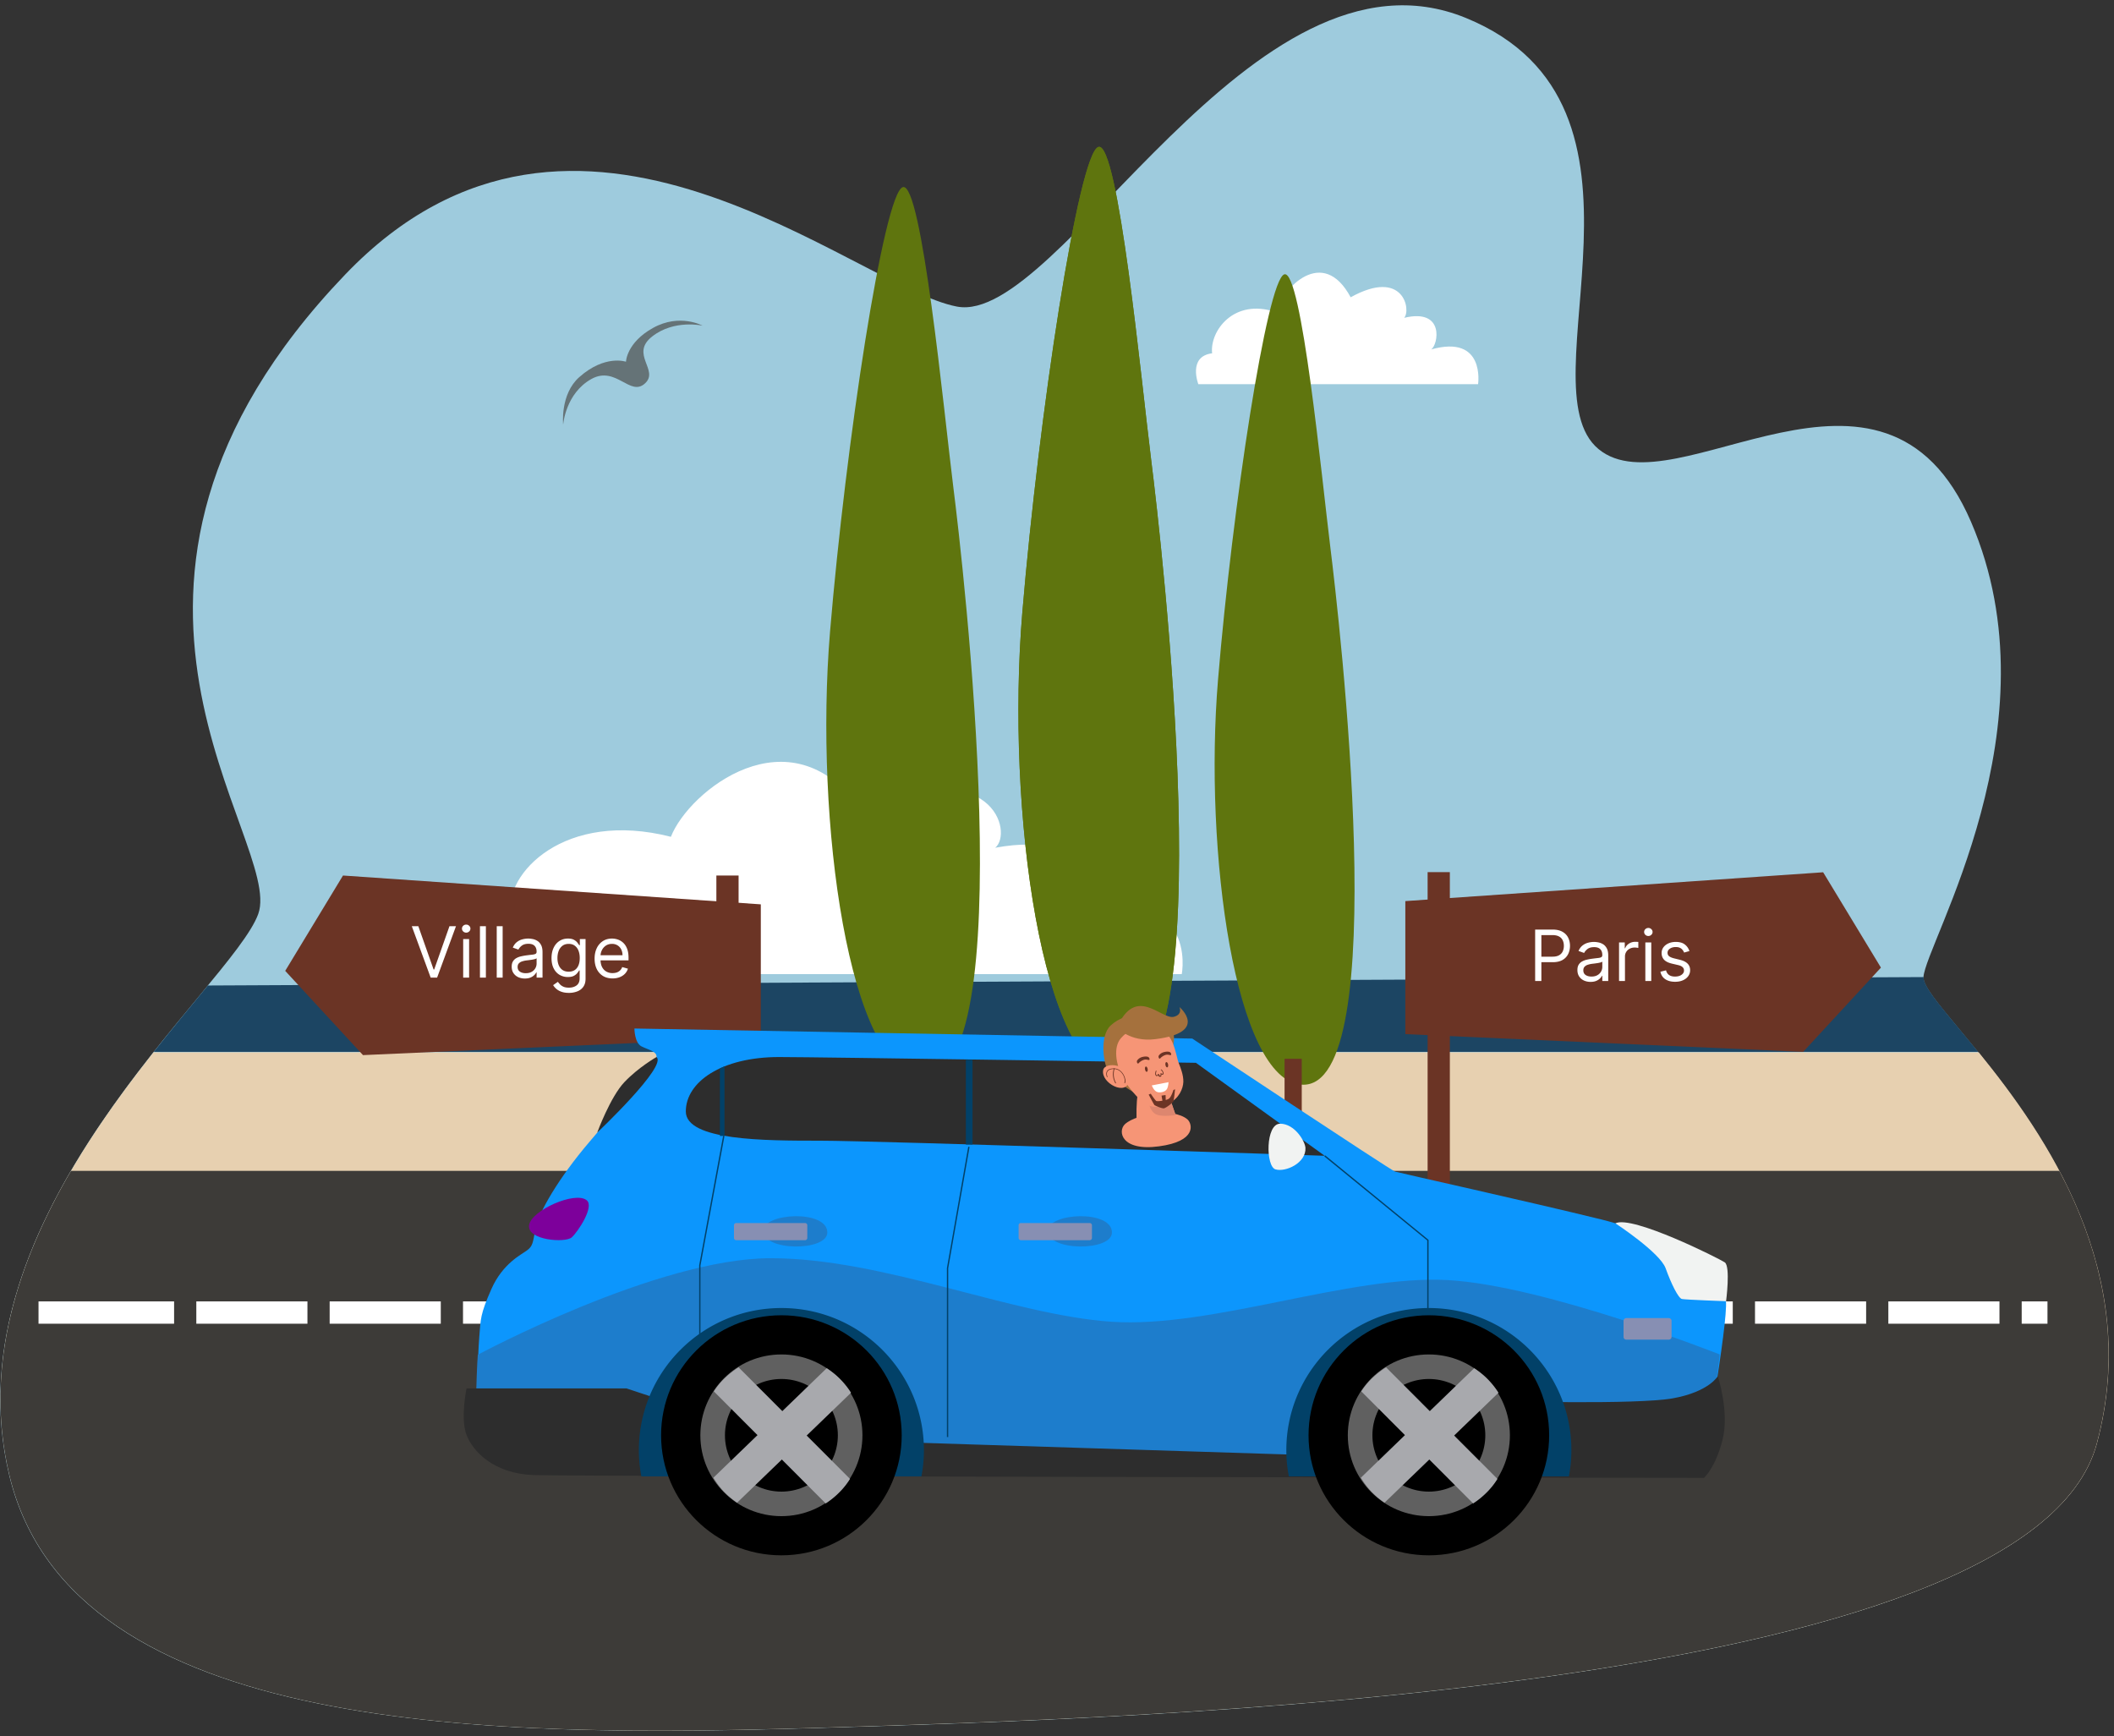 <svg width="375" height="308" fill="none" xmlns="http://www.w3.org/2000/svg"><rect width="100%" height="100%" fill="#333333" stroke="none"/><path d="M169.758 54.385c18.162 3.435 52.381-66.68 90.254-51.21 37.874 15.471 10.04 65.317 23.55 76.487 13.509 11.17 50.515-23.205 66.074 12.901 15.559 36.107-8.095 74.783-8.437 80.787-.342 6.005 42.657 38.283 30.724 82.728-11.932 44.445-170.389 48.745-226.949 50.449-56.56 1.705-132.175 1.574-143.319-44.759-11.143-46.333 39.477-86.687 44.155-99.64 4.678-12.953-37.663-58.027 15.428-113.433 41.079-42.871 90.359 2.255 108.52 5.69Z" fill="#9ECBDD"/><path d="M27.282 186.592H350.9c-5.493-6.791-9.778-11.354-9.672-13.268l-304.352 1.495c-2.838 3.461-6.15 7.42-9.593 11.773Z" fill="#1C4563"/><path d="M84.368 172.8s-4.863-9.361 6.176-10.436c-1.156-7.473 9.672-18.722 28.464-13.923 3.18-8.129 21.105-22.498 33.563-5.009 23.733-9.964 27.15 4.379 23.969 6.949 18.424-3.33 15.192 9.282 12.064 10.672 24.39-5.218 21.026 11.747 21.026 11.747H84.368ZM212.572 68.153s-1.918-4.93 2.445-5.48c-.447-3.933 3.837-9.833 11.275-7.316 1.262-4.274 8.358-11.825 13.299-2.622 9.409-5.218 10.749 2.308 9.488 3.645 7.306-1.757 6.019 4.877 4.783 5.611 9.672-2.727 8.332 6.162 8.332 6.162h-49.622Z" fill="#fff"/><path d="M1.708 261.741c11.144 46.333 86.785 46.49 143.319 44.759 56.533-1.73 214.991-6.004 226.949-50.449 8.121-30.233-9.172-54.855-20.973-69.381H27.229c-15.087 19.089-32.564 45.887-25.52 75.071Z" fill="#E7D0B0"/><path d="M12.59 207.7c-9.25 15.864-15.637 34.428-10.907 54.042 11.144 46.333 86.785 46.49 143.319 44.759 56.534-1.73 214.991-6.004 226.949-50.449 4.994-18.591.368-35.058-6.649-48.352H12.591Z" fill="#3D3B38"/><path d="M146.525 230.856h-19.712v3.959h19.712v-3.959ZM217.225 230.856h-19.712v3.959h19.712v-3.959ZM193.57 230.856h-19.712v3.959h19.712v-3.959ZM122.871 230.856H103.16v3.959h19.711v-3.959ZM99.217 230.856H82.133v3.959h17.084v-3.959ZM78.19 230.856H58.478v3.959H78.19v-3.959ZM54.536 230.856H34.825v3.959h19.711v-3.959ZM169.915 230.856h-19.449v3.959h19.449v-3.959ZM354.683 230.856h-19.712v3.959h19.712v-3.959ZM30.882 230.856H6.833v3.959h24.049v-3.959ZM331.03 230.856h-19.712v3.959h19.712v-3.959ZM363.199 230.856h-4.573v3.959h4.573v-3.959ZM285.56 230.856h-19.712v3.959h19.712v-3.959ZM261.905 230.856h-19.712v3.959h19.712v-3.959ZM238.25 230.856h-17.084v3.959h17.084v-3.959ZM307.373 230.856h-17.872v3.959h17.872v-3.959Z" fill="#fff"/><path d="m134.96 184.022-70.568 3.146-13.799-14.946 10.25-16.912 74.117 5.113v23.599Z" fill="#6B3425"/><path d="M131.018 155.31h-3.942v58.604h3.942V155.31ZM249.289 183.445l70.569 3.147 13.798-14.946-10.25-16.913-74.117 5.114v23.598Z" fill="#6B3425"/><path d="M253.244 213.312h3.943v-58.604h-3.943v58.604Z" fill="#6B3425"/><path d="m74.207 164.301 2.707 7.676h.107l2.707-7.676h1.157l-3.348 9.119h-1.14l-3.348-9.119h1.158Zm7.956 9.119v-6.839h1.051v6.839h-1.05Zm.535-7.979a.749.749 0 0 1-.53-.209.675.675 0 0 1-.218-.504c0-.195.072-.363.218-.503a.749.749 0 0 1 .53-.209c.205 0 .38.07.525.209.149.14.223.308.223.503a.668.668 0 0 1-.223.504.733.733 0 0 1-.525.209Zm3.492-1.14v9.119h-1.051v-9.119h1.05Zm2.975 0v9.119h-1.05v-9.119h1.05Zm3.937 9.279c-.433 0-.826-.081-1.18-.245a2.021 2.021 0 0 1-.841-.717c-.208-.314-.312-.694-.312-1.139 0-.392.077-.71.232-.953.154-.247.36-.44.619-.579.258-.14.543-.244.855-.312.314-.071.63-.127.948-.169.415-.053.752-.093 1.01-.12.262-.03.452-.079.57-.147.122-.068.183-.187.183-.356v-.036c0-.439-.12-.781-.36-1.024-.238-.243-.599-.365-1.082-.365-.502 0-.895.11-1.18.329-.285.22-.486.454-.601.704l-.998-.356c.178-.416.416-.74.712-.971.3-.235.627-.398.98-.49a4.066 4.066 0 0 1 1.05-.142c.22 0 .473.026.758.08.288.05.565.156.832.316.27.16.495.402.673.726.178.323.267.757.267 1.3v4.506h-1.05v-.926h-.054a1.85 1.85 0 0 1-.356.476 2.062 2.062 0 0 1-.664.432c-.276.119-.613.178-1.01.178Zm.16-.944c.416 0 .766-.081 1.052-.245a1.666 1.666 0 0 0 .872-1.447v-.961c-.044.053-.142.102-.294.146a4.92 4.92 0 0 1-.516.112 29.35 29.35 0 0 1-1.007.133 4.053 4.053 0 0 0-.765.174 1.313 1.313 0 0 0-.57.352c-.143.154-.214.365-.214.632 0 .365.135.641.405.828.273.184.62.276 1.038.276Zm7.654 3.491c-.508 0-.944-.065-1.31-.196a2.779 2.779 0 0 1-.912-.507 2.792 2.792 0 0 1-.575-.668l.837-.588c.095.125.216.267.361.427.146.164.344.305.597.423.255.122.589.183 1.002.183.552 0 1.007-.134 1.366-.401.36-.267.539-.685.539-1.255v-1.39h-.089a5.647 5.647 0 0 1-.329.463c-.14.182-.342.343-.606.486-.261.139-.614.209-1.06.209a2.855 2.855 0 0 1-1.487-.392c-.436-.261-.782-.641-1.037-1.14-.252-.498-.379-1.104-.379-1.816 0-.701.123-1.311.37-1.83.246-.523.59-.926 1.029-1.211.439-.288.946-.432 1.522-.432.446 0 .799.074 1.06.222.264.146.466.312.606.499.142.184.252.335.329.454h.107v-1.086h1.015v7.035c0 .588-.134 1.065-.401 1.434-.264.371-.62.642-1.068.814a4.017 4.017 0 0 1-1.487.263Zm-.036-3.758c.421 0 .778-.096 1.069-.289.29-.193.512-.471.663-.833.151-.362.227-.795.227-1.3 0-.493-.074-.928-.223-1.305a1.955 1.955 0 0 0-.659-.886c-.29-.214-.65-.32-1.077-.32-.445 0-.816.112-1.113.338a2.062 2.062 0 0 0-.664.908c-.145.38-.218.802-.218 1.265 0 .475.074.895.223 1.26.151.362.374.647.668.855.297.205.665.307 1.104.307Zm7.783 1.193c-.659 0-1.227-.145-1.705-.436a2.925 2.925 0 0 1-1.1-1.229c-.255-.528-.383-1.143-.383-1.843 0-.701.128-1.318.383-1.853a3.02 3.02 0 0 1 1.077-1.255c.464-.303 1.004-.454 1.621-.454.356 0 .708.059 1.055.178.348.119.664.311.949.579.285.264.512.614.681 1.05.169.437.254.974.254 1.612v.446h-5.272v-.909h4.203c0-.386-.077-.73-.231-1.033a1.747 1.747 0 0 0-.65-.717 1.823 1.823 0 0 0-.989-.262c-.418 0-.78.104-1.086.311a2.045 2.045 0 0 0-.699.802 2.343 2.343 0 0 0-.245 1.059v.606c0 .517.089.954.267 1.314.181.356.432.627.752.814a2.21 2.21 0 0 0 1.118.276c.276 0 .525-.038.748-.115.226-.08.42-.199.583-.357.164-.16.29-.359.379-.596l1.015.285a2.245 2.245 0 0 1-.539.908c-.252.258-.564.46-.935.606a3.477 3.477 0 0 1-1.251.213ZM272.318 174.016v-9.119h3.082c.715 0 1.3.129 1.754.387.457.255.795.601 1.015 1.038.22.436.33.923.33 1.46 0 .537-.11 1.026-.33 1.465a2.457 2.457 0 0 1-1.006 1.051c-.454.258-1.036.387-1.746.387h-2.208v-.979h2.173c.49 0 .883-.085 1.18-.254.297-.169.512-.398.645-.686.137-.291.205-.619.205-.984s-.068-.692-.205-.98a1.454 1.454 0 0 0-.65-.676c-.3-.167-.697-.25-1.193-.25h-1.941v8.14h-1.105Zm9.83.16a2.78 2.78 0 0 1-1.18-.245 2.02 2.02 0 0 1-.842-.717c-.208-.314-.312-.694-.312-1.14 0-.392.078-.709.232-.953a1.63 1.63 0 0 1 .619-.578 3.22 3.22 0 0 1 .855-.312c.314-.071.63-.128.948-.169.416-.054.753-.094 1.011-.121.261-.029.451-.078.57-.146.121-.069.182-.187.182-.357v-.035c0-.44-.12-.781-.36-1.024-.238-.244-.598-.365-1.082-.365-.502 0-.895.109-1.18.329-.285.22-.486.454-.601.704l-.998-.357c.178-.415.416-.739.713-.97.299-.235.626-.398.979-.49a4.07 4.07 0 0 1 1.051-.143c.22 0 .472.027.757.081.288.05.565.155.833.316.27.16.494.402.672.725.178.324.267.757.267 1.301v4.506h-1.051v-.927h-.053c-.071.149-.19.308-.356.477a2.075 2.075 0 0 1-.664.432c-.276.119-.613.178-1.01.178Zm.16-.944c.415 0 .766-.082 1.051-.245a1.67 1.67 0 0 0 .872-1.447v-.962c-.044.054-.142.103-.294.147-.148.042-.32.079-.516.111a22.671 22.671 0 0 1-1.006.134 4.05 4.05 0 0 0-.766.174 1.315 1.315 0 0 0-.57.351c-.143.155-.214.366-.214.633 0 .365.135.641.405.828.273.184.619.276 1.038.276Zm4.892.784v-6.84h1.015v1.033h.072c.124-.338.35-.613.676-.823a1.993 1.993 0 0 1 1.105-.316c.077 0 .173.001.289.004.116.003.203.007.263.013v1.069a3.285 3.285 0 0 0-.245-.04 2.39 2.39 0 0 0-.396-.031c-.333 0-.63.07-.891.209a1.53 1.53 0 0 0-.837 1.394v4.328H287.2Zm4.665 0v-6.84h1.051v6.84h-1.051Zm.535-7.979a.745.745 0 0 1-.53-.21.669.669 0 0 1-.218-.503.67.67 0 0 1 .218-.503.744.744 0 0 1 .53-.209.73.73 0 0 1 .525.209c.148.14.223.307.223.503a.667.667 0 0 1-.223.503.73.73 0 0 1-.525.21Zm7.285 2.671-.944.267a1.757 1.757 0 0 0-.262-.458 1.274 1.274 0 0 0-.464-.374c-.195-.098-.446-.147-.752-.147-.419 0-.767.096-1.046.289-.276.19-.414.432-.414.726 0 .261.095.467.284.619.19.151.487.277.891.378l1.015.25c.612.148 1.067.375 1.367.681.3.303.45.693.45 1.171 0 .392-.113.742-.339 1.051-.222.308-.534.552-.935.73-.4.178-.866.267-1.398.267-.697 0-1.275-.151-1.732-.454-.457-.303-.746-.745-.868-1.327l.997-.249c.095.368.275.644.539.828.267.184.616.276 1.046.276.49 0 .879-.104 1.167-.312.291-.21.436-.463.436-.757a.795.795 0 0 0-.249-.596c-.166-.164-.421-.285-.766-.365l-1.14-.268c-.626-.148-1.086-.378-1.38-.69-.291-.314-.436-.708-.436-1.18 0-.386.108-.727.325-1.024.219-.297.518-.53.895-.699.38-.169.81-.254 1.291-.254.677 0 1.208.149 1.594.446.389.296.665.688.828 1.175Z" fill="#fff"/><path d="M99.898 75.337s-.578-5.402 2.865-8.443c4.547-4.038 8.279-2.727 8.279-2.727s.079-3.383 4.81-6.005 8.778-.393 8.778-.393-5.02-1.154-8.936 1.914c-4.021 3.147 1.314 5.978-1.288 8.338-2.628 2.413-5.125-3.172-9.461-.813-4.652 2.57-5.047 8.129-5.047 8.129Z" fill="#657377"/><path d="M198.409 191.156c-13.51-.839-20.001-47.407-17.058-82.544 2.944-35.11 9.961-81.364 13.483-82.544 3.522-1.18 7.622 41.56 9.383 55.615 1.761 14.055 13.01 110.653-5.808 109.473Z" fill="#5F750E"/><path d="M198.408 185.886h-3.496v21.081h3.496v-21.081Z" fill="#6B3425"/><path d="M230.917 192.412c-11.775-.735-17.399-41.299-14.85-71.872 2.549-30.574 8.673-70.85 11.748-71.872 3.075-1.023 6.65 36.185 8.174 48.43 1.525 12.245 11.328 96.336-5.072 95.314Z" fill="#5F750E"/><path d="M230.917 187.825h-3.049v18.354h3.049v-18.354Z" fill="#6B3425"/><path d="M163.557 190.997c-12.931-.813-19.107-45.336-16.321-78.899 2.812-33.59 9.54-77.798 12.905-78.9 3.364-1.127 7.28 39.726 8.962 53.177 1.708 13.399 12.432 105.75-5.546 104.622Z" fill="#5F750E"/><path d="M163.531 185.962h-3.338V206.1h3.338v-20.138Z" fill="#6B3425"/><path d="M198.409 191.156c-13.51-.839-20.001-47.407-17.058-82.544 2.944-35.11 9.961-81.364 13.483-82.544 3.522-1.18 7.622 41.56 9.383 55.615 1.761 14.055 13.01 110.653-5.808 109.473Z" fill="#5F750E"/><path d="M198.408 185.886h-3.496v21.081h3.496v-21.081Z" fill="#6B3425"/><path d="m211.492 184.231-98.953-1.783s0 2.544 1.261 3.173c1.262.629 2.786.892 2.655 1.914-.132 1.023-6.308 8.496-11.854 14.972-5.545 6.477-9.093 12.691-9.593 15.366-.5 2.674-.5 3.173-1.524 3.933-.999.76-4.284 2.281-6.308 6.844-2.024 4.562-1.892 5.323-2.155 8.495-.263 3.173-.762 18.277-.762 18.277l217.487 6.083c.132-.394 4.81-26.772 4.416-30.705-.368-3.933-9.225-11.301-22.077-14.474-12.879-3.173-35.85-8.26-36.612-8.496-.762-.236-35.981-23.599-35.981-23.599Z" fill="#0C96FD"/><path d="M84.758 240.317c-.263 3.173-.5 15.104-.5 15.104l217.488 6.083c.106-.315 2.445-12.822 3.312-21.239 0 0-30.908-12.219-48.228-13.189-17.347-.971-41.895 8.574-59.609 7.394-17.714-1.18-40.475-11.275-60.529-11.275-20.053 0-51.934 17.122-51.934 17.122Z" fill="#1D7DCC"/><path d="M111.146 246.295H82.761s-1.13 5.323 0 8.26c1.13 2.911 4.81 6.844 11.853 7.106 7.07.262 207.658.498 207.658.498s2.024-1.783 3.285-6.739c1.262-4.955-.841-11.301-.841-11.301s-1.55 2.78-7.989 3.933c-6.44 1.154-30.409.498-30.409.498l-20.448 10.017-108.047-3.435-26.677-8.837ZM116.454 187.509s-3.154 1.783-5.677 4.432c-2.523 2.648-4.836 8.967-4.836 8.967s12.485-11.799 10.513-13.399Z" fill="#2D2D2D"/><path d="M104.076 212.917c-2.024-1.679-9.856 1.783-10.224 4.431-.368 2.674 6.439 3.173 7.569 2.15 1.13-1.023 4.048-5.454 2.655-6.581Z" fill="#7D009B"/><path d="M135.377 218.345c0 3.645 11.38 3.645 11.38.289 0-4.091-11.38-3.514-11.38-.289Z" fill="#1D7DCC"/><path d="M130.592 219.997h12.221c.21 0 .394-.184.394-.394v-2.255a.404.404 0 0 0-.394-.393h-12.221a.404.404 0 0 0-.394.393v2.255c0 .21.184.394.394.394Z" fill="#878FB3"/><path d="m234.987 205.025-22.839-16.493s-67.021-1.023-73.959-1.023c-10.224 0-16.532 4.432-16.532 9.65 0 5.191 14.009 5.191 23.865 5.191 9.855 0 89.465 2.675 89.465 2.675Z" fill="#2D2D2D"/><path d="M253.412 241.471h-.236v-21.423l-18.267-14.92.158-.183 18.345 14.998v21.528Z" fill="#024168"/><path d="M231.572 203.635c-.053-1.154-1.893-4.3-4.495-4.3-2.602 0-2.575 7.604-.814 8.102 1.787.525 5.44-1.127 5.309-3.802Z" fill="#F1F3F2"/><path d="M168.206 254.922h-.236v-29.971l3.784-21.528.237.027-3.785 21.527v29.945ZM124.259 250.623h-.236v-26.169l4.257-22.996.237.053-4.258 22.97v26.142Z" fill="#024168"/><path d="M286.554 217.005s7.885 5.166 8.91 7.971c.998 2.78 2.26 5.323 2.891 5.454.631.132 7.832.394 7.832.394s.815-6.188-.237-6.896c-1.051-.708-16.426-8.417-19.396-6.923Z" fill="#F1F3F2"/><path d="M288.499 237.643h7.517c.263 0 .5-.21.5-.498v-2.832a.499.499 0 0 0-.5-.498h-7.517a.499.499 0 0 0-.499.498v2.832c0 .288.21.498.499.498Z" fill="#878FB3"/><path d="M185.866 218.345c0 3.645 11.38 3.645 11.38.289 0-4.091-11.38-3.514-11.38-.289Z" fill="#1D7DCC"/><path d="M181.083 219.997h12.222c.21 0 .394-.184.394-.394v-2.255a.404.404 0 0 0-.394-.393h-12.222a.404.404 0 0 0-.394.393v2.255c.026.21.184.394.394.394Z" fill="#878FB3"/><path d="M172.514 187.979h-1.183v15.051h1.183v-15.051ZM128.517 201.51h-.814v-11.983l.814-.367v12.35ZM113.774 261.898a24.317 24.317 0 0 1-.447-4.641c0-13.95 11.327-25.225 25.283-25.225 13.956 0 25.284 11.302 25.284 25.225 0 1.599-.157 3.146-.447 4.641h-49.673Z" fill="#024168"/><path d="M138.611 275.899c11.787 0 21.342-9.532 21.342-21.291s-9.555-21.292-21.342-21.292c-11.786 0-21.341 9.533-21.341 21.292 0 11.759 9.555 21.291 21.341 21.291Z" fill="#000"/><path d="M138.611 268.951c7.94 0 14.377-6.421 14.377-14.342 0-7.922-6.437-14.343-14.377-14.343-7.939 0-14.376 6.421-14.376 14.343 0 7.921 6.437 14.342 14.376 14.342Z" fill="#606060"/><path d="M138.612 264.599c5.531 0 10.014-4.473 10.014-9.99 0-5.518-4.483-9.99-10.014-9.99-5.53 0-10.013 4.472-10.013 9.99 0 5.517 4.483 9.99 10.013 9.99Z" fill="#000"/><path d="M150.78 262.343a12.757 12.757 0 0 1-1.998 2.491 14.089 14.089 0 0 1-2.313 1.862l-19.843-19.876a13.938 13.938 0 0 1 1.866-2.281 16.55 16.55 0 0 1 2.523-1.993l19.765 19.797Z" fill="#A8A9AD"/><path d="M146.653 242.705c.868.577 1.709 1.232 2.471 2.019.71.734 1.314 1.495 1.84 2.334l-20.211 19.508a15.372 15.372 0 0 1-2.261-1.888c-.762-.786-1.393-1.652-1.945-2.543l20.106-19.43Z" fill="#A8A9AD"/><path d="M228.627 261.898a24.398 24.398 0 0 1-.447-4.641c0-13.95 11.328-25.225 25.284-25.225s25.284 11.302 25.284 25.225c0 1.599-.158 3.146-.447 4.641h-49.674Z" fill="#024168"/><path d="M253.463 275.899c11.786 0 21.341-9.532 21.341-21.291s-9.555-21.292-21.341-21.292c-11.787 0-21.342 9.533-21.342 21.292 0 11.759 9.555 21.291 21.342 21.291Z" fill="#000"/><path d="M253.463 268.951c7.94 0 14.376-6.421 14.376-14.342 0-7.922-6.436-14.343-14.376-14.343-7.94 0-14.377 6.421-14.377 14.343 0 7.921 6.437 14.342 14.377 14.342Z" fill="#606060"/><path d="M253.464 264.599c5.53 0 10.013-4.473 10.013-9.99 0-5.518-4.483-9.99-10.013-9.99-5.531 0-10.014 4.472-10.014 9.99 0 5.517 4.483 9.99 10.014 9.99Z" fill="#000"/><path d="M265.631 262.343a12.757 12.757 0 0 1-1.998 2.491 14.082 14.082 0 0 1-2.312 1.862l-19.844-19.876a13.99 13.99 0 0 1 1.866-2.281 16.6 16.6 0 0 1 2.523-1.993l19.765 19.797Z" fill="#A8A9AD"/><path d="M261.505 242.705c.867.577 1.708 1.232 2.47 2.019.71.734 1.314 1.495 1.84 2.334l-20.211 19.508a15.313 15.313 0 0 1-2.26-1.888c-.763-.786-1.393-1.652-1.945-2.543l20.106-19.43Z" fill="#A8A9AD"/><path d="M203.343 180.507s-3.338-1.337-6.334 1.416c-1.998 1.862-1.341 6.975-.184 8.575 1.156 1.573 5.572 4.038 5.572 4.038s12.536-13.111.946-14.029Z" fill="#A5713D"/><path d="M204.997 197.421c-1.998.367-4.337.97-5.441 1.993-1.34 1.232-.657 4.851 6.045 3.933 6.676-.891 5.914-3.933 5.073-4.746-1.236-1.127-4.153-1.442-5.677-1.18Z" fill="#F69576"/><path d="m206.809 192.806 2.786 8.05-7.832 1.415s-.21-3.356-.158-5.558c.053-2.203.289-3.016.289-3.016l4.915-.891Z" fill="#F69576"/><path d="M203.815 195.69s.21 1.547 1.34 2.019c1.13.472 3.391.079 3.391.079l-1.735-4.982-3.312.603c.027 0 .027 1.337.316 2.281Z" fill="#DD866F"/><path d="M206.101 182.579s1.13.629 1.892 2.36c.579 1.337.789 2.832 1.104 3.645.316.812.841 2.097.815 3.303-.026 1.207-.762 2.99-2.602 3.855-1.813.891-3.469.787-4.757-.367-1.288-1.154-3.049-3.304-3.732-4.877-.684-1.574-1.472-4.668.052-6.372 1.972-2.176 4.652-2.675 7.228-1.547Z" fill="#F69576"/><path d="M204.315 192.543s.394 1.102 1.104 1.207c.709.105 1.366-.157 1.603-.603.236-.446.263-1.181.263-1.181l-2.97.577Z" fill="#fff"/><path d="M205.733 190.997c-.052 0-.105 0-.131-.026-.105-.053-.132-.184-.132-.263v-.026a.366.366 0 0 0-.078.105c-.053.079-.106.105-.184.105-.106 0-.211-.105-.263-.236-.079-.236.052-.656.079-.682 0-.026.052-.053.078-.053.027 0 .053.053.053.079-.053.105-.131.446-.079.603.053.105.105.158.132.158.026 0 .052-.026.078-.053.079-.131.132-.183.211-.183.026 0 .078 0 .105.026.026.026.026.052.052.105 0 .052.027.157.079.157h.079c.079-.026.079-.105.053-.236-.027-.079-.027-.131 0-.157.026-.026.026-.026.078-.026.053 0 .106.026.132.052.105.052.131.052.184 0 .026-.026.026-.079 0-.157-.053-.184-.21-.42-.316-.473-.026-.026-.052-.052-.026-.078.026-.026.053-.053.079-.026.158.078.342.341.394.577.027.105.027.21-.026.262-.105.157-.263.079-.342.052 0 0-.026 0-.026-.026v.026c.026.105.079.315-.131.394h-.132Z" fill="#6B3425"/><path d="M195.693 189.815c.315-1.573 4.888-1.022 4.573 1.836-.316 2.91-5.046.498-4.573-1.836Z" fill="#F69576"/><path d="M199.53 192.124h-.053c-.026-.026-.052-.052-.026-.079.131-.236.079-.839-.263-1.416-.236-.394-.762-1.049-1.735-.997-.499.026-.841.184-.998.446-.237.393 0 .918 0 .918.026.026 0 .079-.027.079-.026.026-.078 0-.078-.026 0-.027-.263-.578 0-1.023.184-.315.552-.473 1.103-.499.736-.052 1.42.341 1.84 1.076.342.577.447 1.259.263 1.547 0-.026-.026-.026-.026-.026Z" fill="#6B3425"/><path d="M197.926 192.177c-.026 0-.053 0-.079-.026-.026-.053-.736-1.154-.263-2.597 0-.026.053-.053.079-.053.026 0 .053.053.053.079a3.188 3.188 0 0 0 .236 2.492c.026.026.026.079-.026.105ZM203.432 190.128c.128-.023.194-.25.148-.507-.047-.256-.189-.446-.317-.422-.129.023-.195.25-.149.506.047.257.189.446.318.423ZM202.001 188.583c.158-.184.499-.446.893-.577.421-.131.71.026.894.026.184 0 .158-.236.026-.42-.131-.183-.525-.262-1.104-.131-.578.131-.867.446-.998.656-.132.236.079.708.289.446ZM207.056 189.339c.129-.023.195-.25.149-.506-.047-.257-.189-.446-.318-.423-.128.023-.195.25-.148.507.047.256.189.446.317.422ZM205.838 187.718c.158-.184.499-.446.894-.577.42-.131.709.026.893.026.184 0 .158-.236.027-.419-.132-.184-.526-.263-1.104-.132-.579.132-.868.446-.999.656-.131.21.079.708.289.446ZM208.441 193.225l-.289.131s-.368 1.233-.815 1.547c-.447.315-2.024.525-2.234.394-.21-.132-.972-1.285-.972-1.285l-.368.157s.893 1.704 1.025 1.862c.078.078 1.235.603 1.655.577.421-.053 1.682-1.075 1.709-1.233.131-.55.289-2.15.289-2.15Z" fill="#6B3425"/><path d="m206.757 194.247-.71.105.211 1.232.552.027-.053-1.364Z" fill="#6B3425"/><path d="M198.165 182.238s2.182 2.674 6.781 2.097c9.593-1.18 4.284-5.69 4.284-5.69s.605 1.338-1.025 1.731c-2.234.498-6.702-5.69-10.04 1.862Z" fill="#A5713D"/></svg>